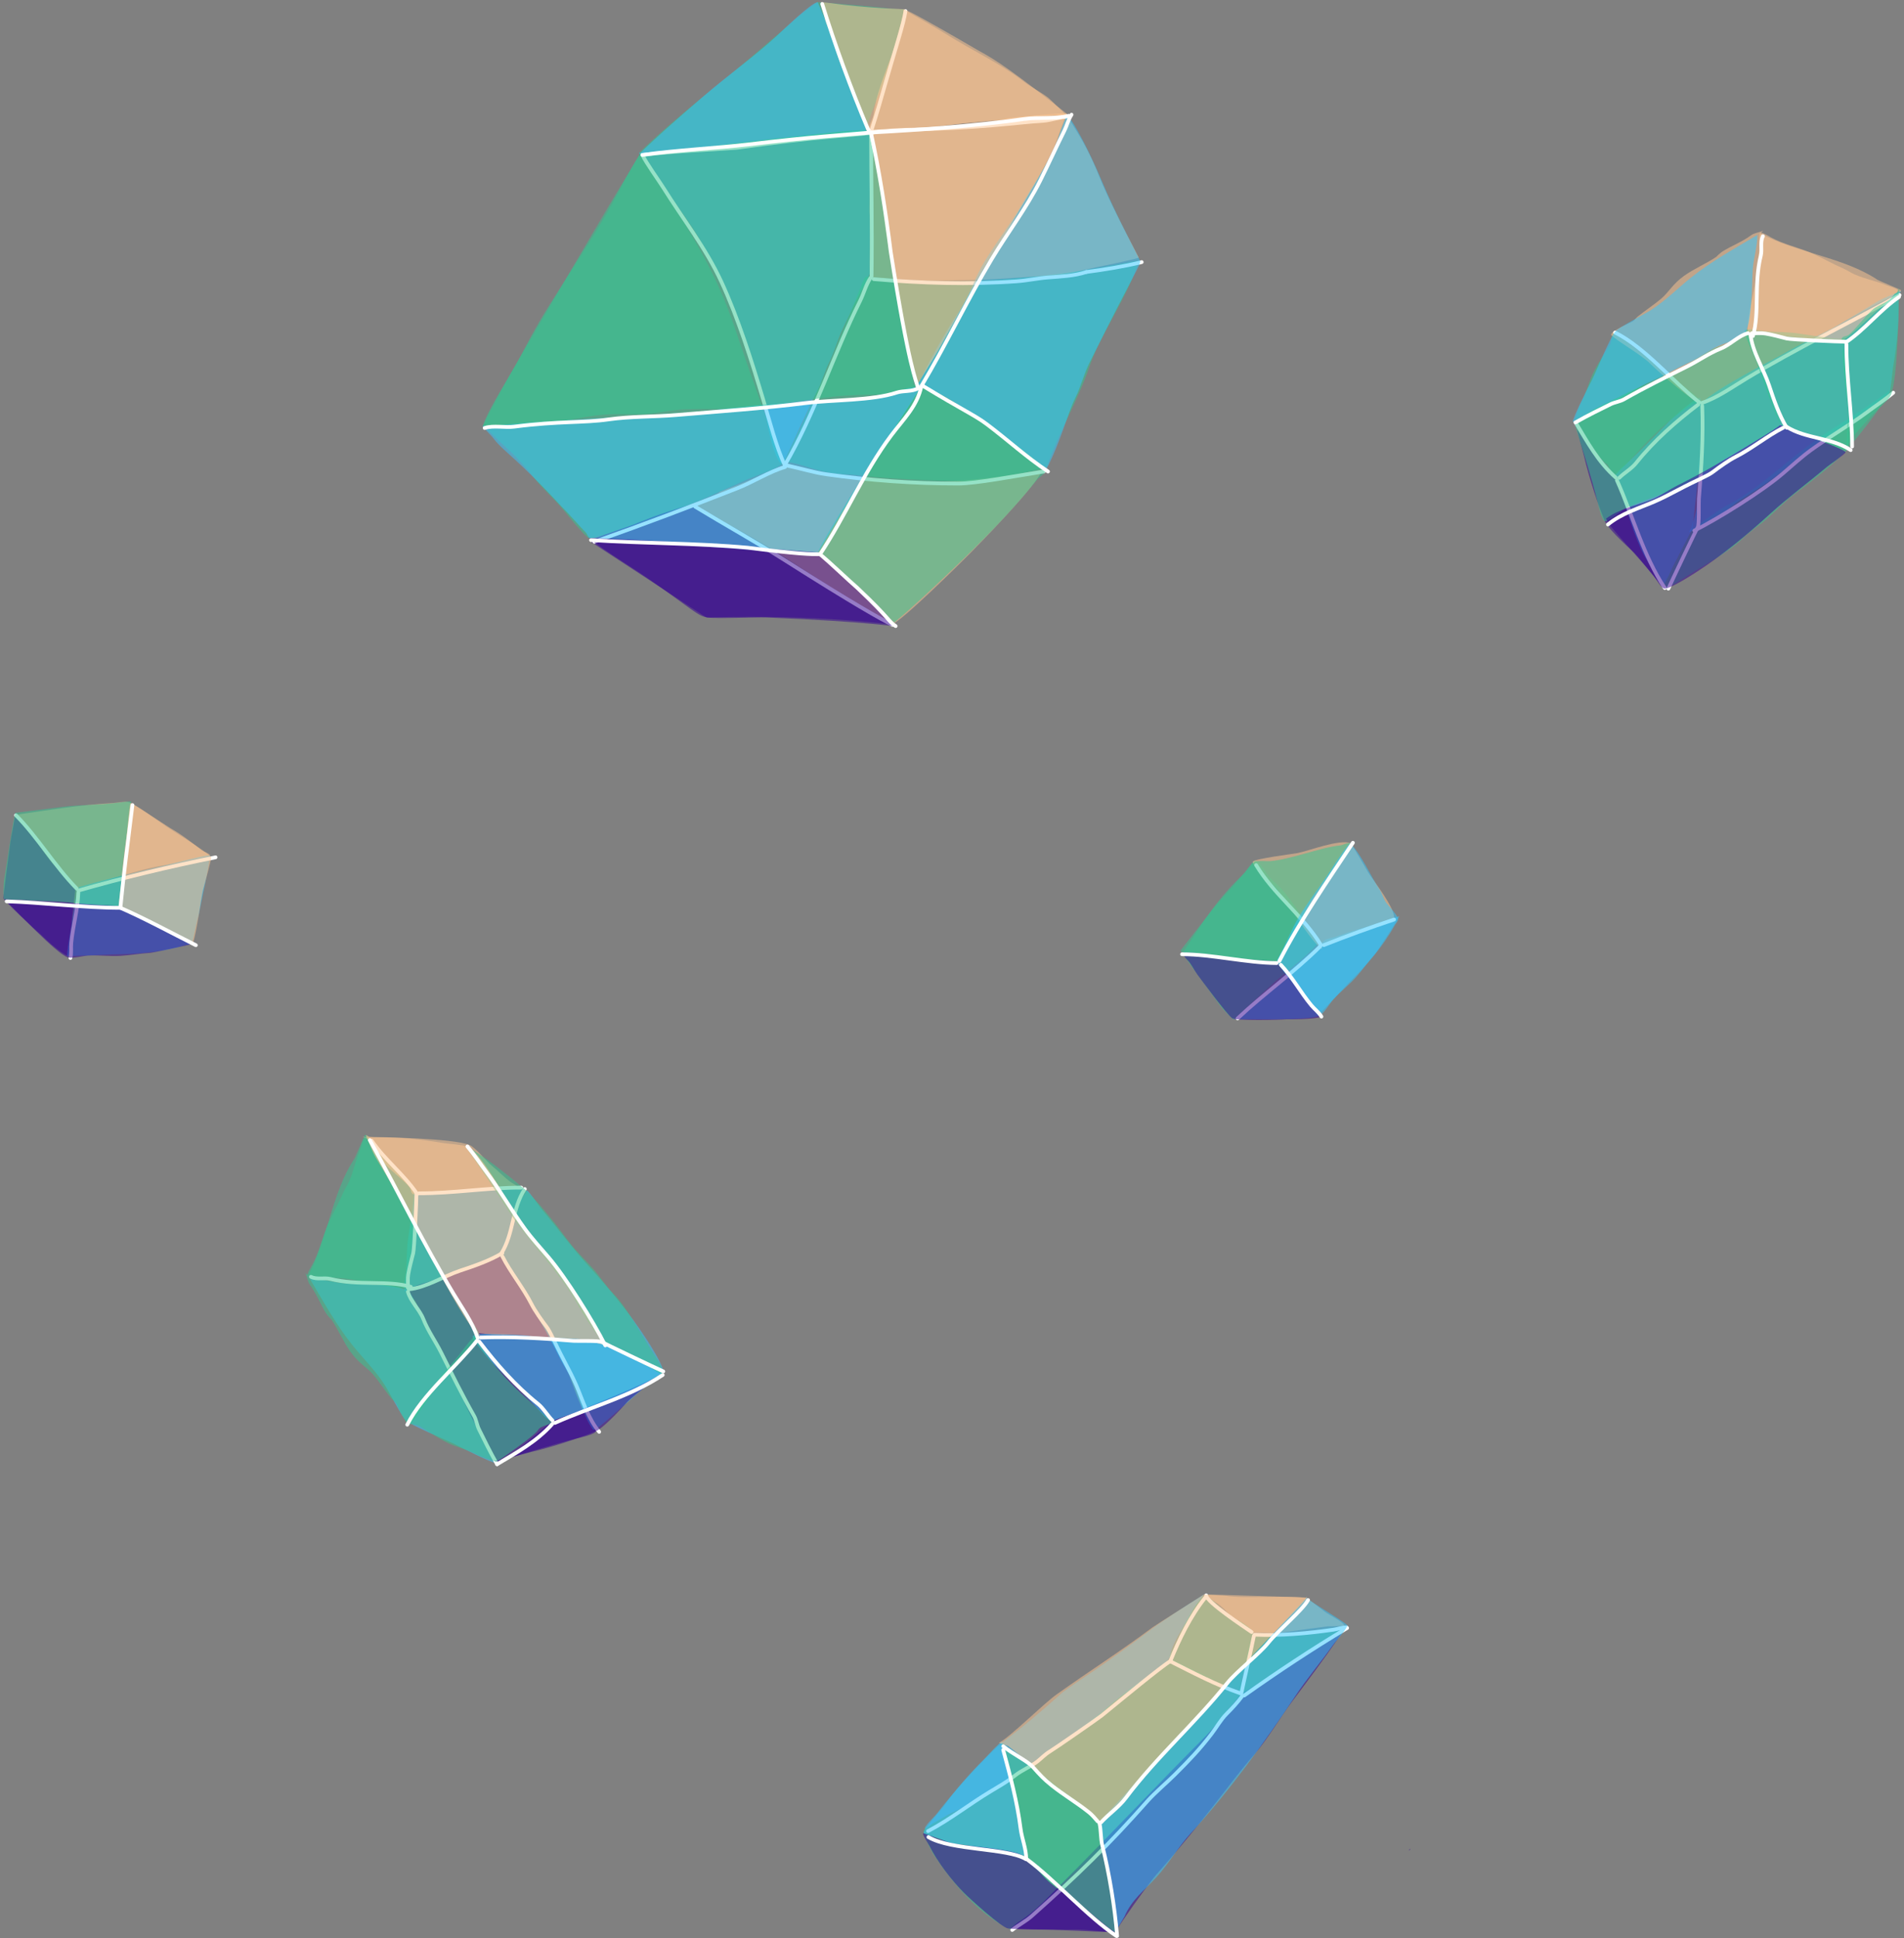 <?xml version="1.0" encoding="UTF-8"?>
<svg width="510px" height="519px" viewBox="0 0 510 519" version="1.1" xmlns="http://www.w3.org/2000/svg" xmlns:xlink="http://www.w3.org/1999/xlink">
    <rect x="0" y="0" width="510" height="519" fill="#808080" stroke="none"/>
    <!-- Generator: Sketch 49.3 (51167) - http://www.bohemiancoding.com/sketch -->
    <desc>Created with Sketch.</desc>
    <defs></defs>
    <g id="Page-1" stroke="none" stroke-width="1" fill="none" fill-rule="evenodd">
        <g id="OvOIllustrations">
            <g id="6" transform="translate(129, 0)">
                <path d="M109.819,167.16 C111.803,167.16 129.287,149.765 131.083,147.93 C151.213,127.371 150.103,125.761 150.079,125.766 C109.819,133.692 83.712,125.093 81.942,124.03 C66.746,131.202 63.705,131.299 63.448,132.07 C63.448,132.07 56.705,135.188 56.705,135.188 C56.583,135.554 70.935,142.494 82.959,150.413 C96.732,159.486 109.819,167.16 109.819,167.16 Z" id="Fill-3" fill-opacity="0.514" fill="#FFC793"></path>
                <path d="M81.049,123.564 C83.389,118.636 87.124,109.961 89.709,105.16 C91.109,102.561 91.823,99.585 93.132,96.966 C94.144,94.943 94.805,92.752 95.615,90.647 C96.775,87.63 98.367,84.793 99.677,81.845 C100.692,79.561 103.636,74.81 104.191,72.591 C104.537,71.206 104.551,67.133 104.535,65.687 C104.388,53.075 104.388,51.255 104.535,45.752 C104.559,44.821 103.981,35.131 103.769,34.99 C102.939,34.436 93.565,36.064 92.498,36.079 C81.929,36.226 80.272,37.381 71.44,39.148 C67.549,39.926 59.57,39.588 55.696,40.292 C48.242,41.611 42.463,40.547 42.128,40.993 C57.481,61.963 58.687,63.71 61.086,69.84 C61.798,71.662 66.563,79.535 67.159,81.398 C71.664,95.477 73.913,98.966 76.789,114.733 C77.152,116.723 78.603,122.612 80.041,124.05" id="Fill-4" fill-opacity="0.514" fill="#34C7FF"></path>
                <path d="M81.049,123.564 C81.651,122.511 84.163,117.011 84.715,115.931 C87.199,111.071 88.352,107.553 90.883,102.72 C93.404,97.907 94.596,93.851 96.743,88.841 C97.001,88.239 102.372,74.576 102.611,74.397 C103.222,73.938 103.479,74.083 104.191,74.171 C139.313,78.522 176.152,69.355 176.02,69.84 C173.769,78.094 165.448,90.238 162.809,98.156 C159.937,106.771 154.401,116.201 151.506,124.885 C151.213,125.766 132.891,128.995 131.612,128.995 C104.283,128.279 101.564,127.169 98.449,127.082 C89.709,126.837 87.588,124.445 81.049,123.564" id="Fill-5" fill-opacity="0.514" fill="#34C793"></path>
                <path d="M42.569,40.993 C45.715,40.993 54.075,40.15 56.692,39.842 C58.715,39.604 63.039,39.275 65.08,39.148 C95.343,35.409 102.216,35.615 102.611,35.351 C102.683,35.303 102.982,34.465 103.063,34.222 C104.769,29.102 106.15,25.833 108.254,20.925 C113.766,4.845 113.343,2.465 113.048,2.465 C110.406,2.465 107.454,2.059 106.222,1.948 C103.793,1.727 90.612,0.557 90.003,0.557 C89.856,0.557 85.567,3.739 84.33,4.882 C81.191,7.779 77.83,10.428 74.625,13.232 C65.678,21.061 51.505,31.675 42.128,40.993 L42.569,40.993 Z" id="Fill-6" fill-opacity="0.514" fill="#34C793"></path>
                <path d="M156.791,30.501 C149.101,31.675 142.258,32.46 131.989,33.342 C116.629,34.66 103.768,34.957 103.769,34.99 C104.388,49.421 103.66,55.582 103.947,57.737 C104.16,69.808 103.486,74.16 104.535,74.244 C122.002,75.627 124.8,75.021 128.792,75.021 C135.761,75.021 143.11,74.339 150.079,73.95 C157.965,73.51 162.305,71.944 166.484,71.184 C167.486,71.002 175.949,69.242 176.02,68.959 C170.576,58.666 167.147,51.501 165.6,47.644 C161.073,36.358 157.737,33.272 156.791,30.501" id="Fill-7" fill-opacity="0.514" fill="#FFC793"></path>
                <path d="M0.316,114.118 C3.065,108.398 6.933,101.407 10.125,95.941 C32.629,57.398 40.858,43.729 42.569,40.993 C42.711,40.766 42.453,40.993 42.569,40.993 C43.574,40.993 45.491,45.647 45.727,46.434 C61.374,69.42 65.348,80.322 68.911,91.009 C78.633,119.822 80.944,122.481 80.944,123.373 C80.944,123.611 80.887,123.882 80.719,124.05 C79.168,125.601 73.327,127.425 71.239,128.339 C62.089,132.342 58.623,134.214 47.648,138.234 C45.989,138.842 30.262,144.428 28.808,144.137 C27.884,143.953 22.699,137.498 22.037,136.689 C19.571,133.676 16.22,130.768 13.841,127.708 C12.292,125.717 10.068,123.244 8.282,121.459 C2.934,116.562 1.869,115.153 0.316,114.118" id="Fill-8" fill-opacity="0.514" fill="#34C793"></path>
                <path d="M29.711,145.382 C57.73,163.607 59.678,165.208 60.406,165.353 C92.351,164.45 110.368,167.494 109.819,167.16 C87.588,153.612 56.681,134.923 55.823,135.191 C46.226,138.007 42.784,139.665 40.544,140.526 C38.944,141.142 30.765,143.798 29.711,144.589 C29.418,144.809 29.485,145.2 29.485,145.492" id="Fill-9" fill-opacity="0.514" fill="#340093"></path>
                <path d="M112.888,3.919 C111.958,7.633 111.069,11.381 109.757,14.99 C107.938,19.993 105.608,25.481 104.948,30.757 C104.835,31.669 103.526,33.911 103.83,34.671 C103.94,34.944 108.464,34.895 109.086,34.895 C116.498,34.895 123.921,33.512 131.339,32.77 C138.227,32.081 145.137,31.942 152.027,31.316 C152.509,31.272 156.5,30.896 156.5,30.757 C156.5,30.715 152.351,26.633 151.915,26.284 C149.852,24.634 147.397,23.541 145.317,21.923 C138.813,16.864 131.242,13.463 124.294,9.063 C120.939,6.938 116.528,4.59 113.048,2.465" id="Fill-10" fill-opacity="0.514" fill="#FFC793"></path>
                <path d="M81.219,124.55 C85.92,125.508 88.892,126.523 92.264,127 C103.959,128.652 115.717,129.495 127.64,129.495 C132.358,129.495 142.34,127.577 150.579,126.266" id="Stroke-11" stroke="#FFFFFF" stroke-linecap="round" stroke-linejoin="round"></path>
                <path d="M43.069,41.493 C44.008,43.543 47.492,48.369 48.668,50.251 C53.993,58.77 60.042,66.409 64.228,75.478 C68.729,85.23 72.265,96.458 75.364,106.79 C76.857,111.766 79.077,120.267 81.219,124.55" id="Stroke-12" stroke="#FFFFFF" stroke-linecap="round" stroke-linejoin="round"></path>
                <path d="M81.219,124.55 C89.166,111.017 94.38,94.586 101.365,80.615 C102.373,78.6 102.918,76.303 104.154,74.45" id="Stroke-13" stroke="#FFFFFF" stroke-linecap="round" stroke-linejoin="round"></path>
                <path d="M105.034,74.744 C117.779,75.834 130.563,76.244 143.346,75.331 C146.151,75.13 148.91,74.519 151.713,74.303 C155.065,74.045 158.786,73.903 161.988,72.835" id="Stroke-14" stroke="#FFFFFF" stroke-linecap="round" stroke-linejoin="round"></path>
                <path d="M161.988,72.835 C166.56,72.242 172.339,71.312 176.813,70.193" id="Stroke-15" stroke="#FFFFFF" stroke-linecap="round" stroke-linejoin="round"></path>
                <path d="M104.447,74.01 C104.665,60.682 104.33,48.486 104.33,35.171" id="Stroke-16" stroke="#FFFFFF" stroke-linecap="round" stroke-linejoin="round"></path>
                <path d="M104.888,35.258 C107.192,35.179 109.486,34.936 111.787,34.818 C135.177,34.251 142.606,32.839 150.579,32.34 C152.278,32.234 155.279,31.257 157,31.257" id="Stroke-17" stroke="#FFFFFF" stroke-linecap="round" stroke-linejoin="round"></path>
                <path d="M104.33,35.171 C105.786,30.708 107.126,26.001 108.271,21.99 C110.745,13.327 113.068,6.329 113.548,2.965" id="Stroke-18" stroke="#FFFFFF" stroke-linecap="round" stroke-linejoin="round"></path>
                <path d="M30.211,145.089 C44.382,140.078 54.995,136.028 68.415,130.783 C72.703,129.107 77.129,126.251 81.28,125.065" id="Stroke-19" stroke="#FFFFFF" stroke-linecap="round" stroke-linejoin="round"></path>
                <path d="M57.205,135.688 C65.037,140.455 73.421,145.089 81.219,150.031 C99.927,161.888 106.576,165.588 110.048,167.324" id="Stroke-20" stroke="#FFFFFF" stroke-linecap="round" stroke-linejoin="round"></path>
                <path d="M43.069,41.493 C52.02,40.406 59.686,40.237 68.447,39.563 C90.721,36.448 97.835,36.406 104.925,35.52" id="Stroke-21" stroke="#FFFFFF" stroke-linecap="round" stroke-linejoin="round"></path>
                <path d="M90.003,0.557 C88.197,0.815 80.702,8.083 79.141,9.536 C73.226,15.042 66.64,19.556 59.051,26.097 C46.554,36.87 42.538,40.901 42.569,40.993 C42.715,41.432 47.708,41.033 48.008,40.993 C97.402,34.864 99.871,35.693 102.611,35.351 C105.352,35.008 90.003,0.557 90.003,0.557 Z" id="Fill-22" fill-opacity="0.514" fill="#34C7FF"></path>
                <path d="M117.495,103.69 C121.098,104.665 123.297,105.573 126.109,107.398 C136.466,114.12 140.785,118.382 141.84,119.086 C143.214,120.001 149.73,125.271 151.213,125.766 C155.071,118.457 156.969,110.677 159.011,106.592 C160.53,103.555 161.339,100.13 162.848,97.113 C175.376,71.856 176.81,70.688 176.313,69.693 C173.066,63.199 169.632,56.704 166.575,49.502 C164.524,44.672 160.719,35.974 156.791,30.501 C156.567,30.19 156.991,31.325 156.54,31.325 C156.503,31.325 155.1,35.013 154.949,35.497 C152.76,42.501 148.612,47.941 145.018,54.23 C141.905,59.677 138.14,64.475 134.862,69.803 C132.126,74.249 130.774,78.881 127.937,83.265 C123.318,90.404 119.91,96.804 116.174,104.278" id="Fill-23" fill-opacity="0.514" fill="#34C7FF"></path>
                <path d="M110.511,166.707 C115.666,162.423 120.531,157.771 125.407,153.165 C133.625,145.404 141.814,137.17 148.879,128.339 C149.274,127.846 151.716,126.27 151.213,125.766 C147.751,122.293 136.227,114.081 134.777,113.066 C132.131,111.214 126.593,107.728 123.601,106.446 C122.638,106.033 118.08,102.802 117.495,103.69 C106.391,120.541 90.15,146.249 90.15,147.93" id="Fill-24" fill-opacity="0.514" fill="#34C793"></path>
                <path d="M117.305,104.174 C110.797,114.733 106.677,119.933 90.15,147.93 C83.058,148.851 36.041,144.114 29.086,144.114 C28.564,144.114 28.315,143.024 27.905,142.614 C26.791,141.5 23.282,137.505 21.297,135.52 C9.207,122.424 5.739,120.79 3.326,117.573 C2.329,116.243 -0.042,114.138 0.316,114.118 C6.732,113.756 11.009,113.193 13.36,113.066 C28.808,112.231 40.757,111.388 55.786,110.449 C62.073,110.056 71.073,108.492 79.434,108.125 C86.257,107.826 90.258,107.637 97.123,107.147 C101.384,106.842 105.002,105.908 109.179,105.386 C111.202,105.133 113.778,103.664 115.816,103.664" id="Fill-25" fill-opacity="0.514" fill="#34C7FF"></path>
                <path d="M28.808,144.137 C33.533,147.93 39.942,151.663 44.87,155.114 C56.606,163.295 57.861,164.929 60.406,165.353 C62.671,165.731 73.698,165.253 76.204,165.353 C104.539,166.482 111.083,167.936 110.736,167.61 C99.226,156.777 91.709,148.052 90.15,147.93 C46.701,144.554 33.181,144.114 29.086,144.114" id="Fill-26" fill-opacity="0.514" fill="#340093"></path>
                <path d="M103.769,34.99 C123.123,34.222 138.551,32.275 140.747,31.675 C141.372,31.505 157.08,29.922 156.791,30.501 C155.36,33.362 154.625,36.482 153.302,39.392 C149.82,47.054 146.05,52.764 141.84,60.061 C139.345,64.386 136.037,69.169 133.562,73.51 C129.844,80.029 126.773,85.993 122.494,93.534 C121.411,95.443 116.419,103.468 116.424,103.454 C116.424,103.454 114.822,97.801 114.735,97.233 C110.904,72.259 108.671,65.911 108.142,61.684 C107.46,56.229 107.251,50.758 106.296,45.349 C105.823,42.669 103.769,35.122 103.769,34.99" id="Fill-27" fill-opacity="0.514" fill="#FFC793"></path>
                <path d="M42.569,41.198 C44.327,40.773 51.846,40.651 53.605,40.228 C74.629,37.329 85.014,36.482 94.677,35.345 C95.605,35.236 103.186,34.503 103.769,34.99 C105.362,43.491 106.115,44.768 106.334,46.178 C113.048,89.486 115.748,102.635 115.69,102.72 C115.373,103.197 116.937,103.198 116.424,103.454 C110.153,106.59 103.654,105.19 94.372,106.214 C87.191,107.007 79.921,108.45 72.705,109.148 C66.604,109.739 60.527,109.365 54.423,109.6 C51.406,109.716 48.392,110.407 45.395,110.728 C41.63,111.132 37.877,110.774 34.111,110.954 C30.01,111.149 26.147,111.96 22.148,112.759 C19.939,113.201 0.316,114.118 0.316,114.118 C1.654,109.598 7.705,100.56 10.125,95.941 C14.733,87.146 16.26,84.638 21.049,77.113 C24.911,71.045 29.968,63.282 33.533,57.043 C36.705,51.492 39.195,46.391 42.569,40.993" id="Fill-28" fill-opacity="0.514" fill="#34C793"></path>
                <path d="M103.769,34.99 C110.385,34.266 117.11,34.381 123.712,33.686 C126.322,33.411 128.914,33.05 131.533,32.904 C144.754,31.382 148.524,31.35 153.619,30.784 C154.319,30.706 156.525,31.166 156.791,30.501 C142.667,19.36 138.109,16.241 133.228,13.613 C114.822,2.905 114.434,3.019 113.048,2.465 C98.969,1.95 92.498,0.557 90.737,0.557 C90.451,0.557 90.822,0.479 90.883,0.557 C91.915,1.846 91.622,4.691 92.299,6.183 C94.159,10.282 94.844,13.874 96.34,17.653 C101.388,30.409 102.199,32.767 104.682,35.25" id="Fill-29" fill-opacity="0.514" fill="#FFC793"></path>
                <path d="M103.563,34.722 C98.949,23.867 94.564,11.768 91.237,1.057" id="Stroke-30" stroke="#FFFFFF" stroke-linecap="round" stroke-linejoin="round"></path>
                <path d="M104.269,35.49 C106.509,45.589 108.287,57.021 109.585,67.404 C114.477,98.636 116.361,101.7 116.924,103.954" id="Stroke-31" stroke="#FFFFFF" stroke-linecap="round" stroke-linejoin="round"></path>
                <path d="M117.805,103.367 C124.179,92.729 130.17,80.166 136.594,69.459 C140.882,62.312 145.92,55.797 149.658,48.322 C151.877,43.884 153.88,39.438 156.116,34.965 C156.816,33.565 157.142,32.032 158.024,30.708" id="Stroke-32" stroke="#FFFFFF" stroke-linecap="round" stroke-linejoin="round"></path>
                <path d="M104.269,35.49 C118.245,34.743 132.515,33.702 145.254,31.882 C149.185,31.32 153.443,31.963 157.291,31.001" id="Stroke-33" stroke="#FFFFFF" stroke-linecap="round" stroke-linejoin="round"></path>
                <path d="M118.245,103.367 C128.841,109.81 132.109,111.19 135.277,113.566 C141.099,117.933 145.669,122.237 151.713,126.266" id="Stroke-34" stroke="#FFFFFF" stroke-linecap="round" stroke-linejoin="round"></path>
                <path d="M90.65,148.43 C97.526,138.111 102.255,126.547 109.732,116.578 C112.931,112.312 116.732,108.732 117.805,103.367" id="Stroke-35" stroke="#FFFFFF" stroke-linecap="round" stroke-linejoin="round"></path>
                <path d="M0.816,114.618 C3.085,113.844 6.412,114.587 8.733,114.256 C20.66,112.716 27.229,113.287 33.99,112.321 C39.927,111.473 46.053,111.646 52.045,111.147 C63.699,110.175 75.398,109.365 86.98,107.917 C93.892,107.053 104.608,107.326 111.2,105.128 C112.915,104.557 115.436,104.947 116.924,103.954" id="Stroke-36" stroke="#FFFFFF" stroke-linecap="round" stroke-linejoin="round"></path>
                <path d="M29.308,144.637 C43.166,145.533 57.442,145.412 71.274,146.669 C85.215,148.43 88.226,148.43 90.65,148.43" id="Stroke-37" stroke="#FFFFFF" stroke-linecap="round" stroke-linejoin="round"></path>
                <path d="M43.069,41.493 C51.619,40.249 63.559,39.624 71.496,38.67 C88.892,36.579 96.471,36.199 104.269,35.49" id="Stroke-38" stroke="#FFFFFF" stroke-linecap="round" stroke-linejoin="round"></path>
                <path d="M90.65,148.43 C93.824,151.073 98.032,155.181 100.686,157.469 C109.691,165.98 108.783,166.244 110.906,167.66" id="Stroke-39" stroke="#FFFFFF" stroke-linecap="round" stroke-linejoin="round"></path>
            </g>
            <g id="5" transform="translate(316, 225)">
                <path d="M0.541,29.117 C2.921,26 5.383,22.955 7.76,19.835 C11.044,15.524 15.045,11.772 18.279,7.46 C18.402,7.296 19.842,5.397 20.135,5.397 C21.152,5.397 23.09,8.745 23.642,9.419 C24.74,10.762 26.216,11.819 27.354,13.132 C30.223,16.442 32.519,20.323 35.089,23.857 C35.555,24.499 37.386,26.136 37.255,27.054 C37.015,28.732 27.75,35.938 26.22,37.264 C25.294,38.067 14.588,47.918 14.463,47.989 C14.246,48.113 11.34,45.02 10.957,44.483 C7.395,39.497 3.605,34.589 0.231,29.529" id="Fill-40" fill-opacity="0.514" fill="#34C793"></path>
                <path d="M39.008,26.642 C40.151,26.223 41.378,26.047 42.514,25.611 C45.822,24.338 49.336,23.44 52.724,22.311 C53.16,22.165 58.8,20.327 58.808,20.351 C58.878,20.559 52.909,29.785 52.311,30.458 C50.533,32.458 49.035,34.646 47.258,36.645 C45.337,38.807 42.986,40.575 41.07,42.73 C40.134,43.783 38.695,46.341 37.461,46.958 C34.754,48.311 19.024,47.886 14.669,47.886" id="Fill-41" fill-opacity="0.514" fill="#34C7FF"></path>
                <path d="M37.77,27.879 C43.294,26.099 48.895,24.151 54.271,22.001 C54.762,21.805 57.261,21.489 57.364,20.97 C57.897,18.309 51.811,10.798 50.455,8.594 C49.994,7.846 46.033,0.864 45.711,0.757 C42.591,-0.283 34.746,2.805 31.582,3.438 C30.383,3.678 20.239,4.933 19.619,5.707 C18.871,6.643 24.899,11.807 25.601,12.616 C28.798,16.305 35.094,27.367 38.183,29.22" id="Fill-42" fill-opacity="0.514" fill="#FFC793"></path>
                <path d="M15.503,47.712 C22.62,41.022 30.725,35.325 37.639,28.412" id="Stroke-43" stroke="#FFFFFF" stroke-linecap="round" stroke-linejoin="round"></path>
                <path d="M38.584,28.097 C44.804,25.618 51.082,23.353 57.412,21.243" id="Stroke-44" stroke="#FFFFFF" stroke-linecap="round" stroke-linejoin="round"></path>
                <path d="M37.797,28.018 C33.011,20.192 25.177,14.521 20.466,6.67" id="Stroke-45" stroke="#FFFFFF" stroke-linecap="round" stroke-linejoin="round"></path>
                <path d="M1.056,30.767 C1.701,31.798 1.343,31.363 2.088,32.108 C3.1,33.12 3.895,34.869 4.762,36.026 C6.137,37.859 12.56,46.562 14.051,47.68 C14.948,48.353 26.637,48.149 28.631,47.95 C34.462,48.029 37.284,47.548 37.461,47.371 C38.178,46.654 31.507,39.148 30.757,38.398 C30.055,37.696 26.346,32.472 26.014,32.417 C25.801,32.382 18.14,31.904 16.027,31.693 C13.295,31.42 2.825,29.65 0.85,30.045" id="Fill-46" fill-opacity="0.514" fill="#340093"></path>
                <path d="M1.881,30.561 C6.039,30.385 19.968,32.674 26.014,32.417 C27.079,32.372 27.281,30.401 27.973,29.633 C30.825,26.463 32.048,22.938 33.748,19.113 C35.04,16.208 37.097,13.411 39.008,10.863 C39.485,10.227 45.734,0.906 45.711,0.86 C45.469,0.376 43.54,1.335 43.133,1.375 C39.72,1.717 36.238,2.863 32.923,3.747 C30.232,4.465 27.036,5.351 24.26,5.604 C23.446,5.678 20.695,5.368 20.032,5.81 C19.021,6.484 18.18,8.049 17.248,8.904 C10.26,15.309 6.076,22.207 0.85,30.045" id="Fill-47" fill-opacity="0.514" fill="#34C793"></path>
                <path d="M45.711,0.86 C48.763,3.992 51.107,9.572 53.549,13.235 C54.272,14.32 54.557,15.699 55.302,16.741 C55.84,17.495 58.499,20.204 58.499,21.176 C58.499,21.69 57.813,22.391 57.571,22.826 C54.302,28.711 50.068,33.423 45.298,38.192 C44.791,38.7 37.225,46.825 37.048,46.855 C34.755,44.127 32.72,40.503 32.176,40.122 C31.359,39.55 25.849,32.993 26.014,32.417 C26.193,31.789 26.102,31.952 26.426,31.386 C28.586,27.607 30.042,23.45 32.407,19.732 C35.329,15.141 38.694,10.85 41.586,6.222 C41.879,5.754 45.251,0.676 45.711,0.86" id="Fill-48" fill-opacity="0.514" fill="#34C7FF"></path>
                <path d="M26.689,32.351 C32.336,21.382 39.531,10.962 46.383,0.683" id="Stroke-50" stroke="#FFFFFF" stroke-linecap="round" stroke-linejoin="round"></path>
                <path d="M27.083,33.375 C30.227,36.701 32.363,40.75 35.276,44.246 C36.128,45.268 37.256,46.075 37.954,47.239" id="Stroke-51" stroke="#FFFFFF" stroke-linecap="round" stroke-linejoin="round"></path>
                <path d="M25.98,32.902 C17.86,32.86 8.565,30.539 0.614,30.539" id="Stroke-52" stroke="#FFFFFF" stroke-linecap="round" stroke-linejoin="round"></path>
            </g>
            <g id="4" transform="translate(81, 303)">
                <path d="M31.622,16.587 C34.766,15.87 38.02,15.884 41.221,15.684 C43.739,15.527 46.269,15.4 48.786,15.232 C49.797,15.165 58.712,14.631 59.513,15.232 C59.865,15.496 58.734,18.657 58.497,19.072 C57.294,21.177 53.101,32.937 53.077,32.961 C51.969,34.069 38.002,38.965 35.687,39.736 C34.669,40.075 28.218,43.181 27.557,42.785 C26.807,42.335 27.583,38.74 27.67,38.042 C28.033,35.137 27.871,32.142 28.235,29.235 C28.709,25.439 29.816,19.954 29.816,16.249" id="Fill-53" fill-opacity="0.514" fill="#34C7FF"></path>
                <path d="M28.348,41.317 C28.597,34.347 29.928,27.513 29.928,20.54 C29.928,19.662 30.68,17.526 30.267,16.701 C29.096,14.358 24.885,10.384 23.04,8.232 C22.33,7.403 17.178,1.721 16.943,1.682 C16.362,1.585 15.653,4.316 15.475,4.731 C14.301,7.469 13.753,10.581 12.539,13.313 C12.045,14.425 11.32,15.479 10.845,16.588 C9.673,19.323 8.117,21.963 6.893,24.718 C5.294,28.315 4.506,32.357 2.602,35.784 C2.387,36.17 1.137,38.162 1.36,38.607 C1.596,39.079 5.74,38.828 6.328,38.946 C8.073,39.294 9.988,39.146 11.748,39.397 C17.134,40.167 22.514,41.995 27.896,41.995" id="Fill-54" fill-opacity="0.514" fill="#34C793"></path>
                <path d="M17.395,2.021 C18.096,3.424 17.276,2.016 18.975,3.715 C20.045,4.784 20.66,6.614 21.46,7.893 C22.592,9.705 27.872,13.574 28.799,15.12 C29.097,15.615 29.029,16.253 29.477,16.701 C29.837,17.06 32.043,16.588 32.526,16.588 C38.887,16.588 45.16,15.232 51.496,15.232 C52.155,15.232 58.889,15.578 58.949,15.458 C58.953,15.449 56.09,13.755 55.787,13.539 C54.042,12.292 52.494,10.588 50.819,9.248 C49.242,7.987 46.439,4.289 44.721,3.602 C40.397,1.872 21.809,1.456 16.152,1.456" id="Fill-55" fill-opacity="0.514" fill="#FFC793"></path>
                <path d="M2.15,39.736 C5.665,45.6 9.037,51.76 13.329,57.126 C16.208,60.724 19.507,63.937 22.024,67.853 C23.171,69.637 26.564,76.232 27.67,77.338 C29.058,78.726 38.337,82.502 40.656,83.662 C42.265,84.466 50.749,88.856 52.061,88.856 C52.249,88.856 51.788,88.581 51.722,88.404 C51.409,87.569 50.989,86.825 50.593,86.033 C49.362,83.572 48.163,81.078 46.979,78.58 C45.725,75.932 44.169,73.419 42.688,70.902 C41.419,68.744 40.63,66.315 39.414,64.127 C38.123,61.802 36.935,59.408 35.8,57.013 C34.6,54.479 32.785,52.23 31.622,49.673 C30.928,48.146 29.876,44.2 28.799,43.124 C26.375,40.7 14.383,40.915 11.071,40.639 C8.015,40.385 4.96,39.397 1.925,39.397" id="Fill-56" fill-opacity="0.514" fill="#34C7FF"></path>
                <path d="M52.738,88.291 C59.664,86.188 66.462,83.957 73.516,82.194 C74.426,81.966 78.304,81.153 78.597,80.274 C78.899,79.368 75.768,75.859 75.322,74.967 C73.417,71.156 72.197,66.95 70.58,62.998 C67.805,56.216 63.492,50.999 60.078,44.93 C59.342,43.622 53.819,34.054 52.964,33.413 C52.495,33.061 51.022,33.816 50.593,33.977 C45.748,35.794 40.846,37.305 36.139,39.397 C33.758,40.455 30.491,40.904 28.348,42.333 C28.069,42.519 28.378,42.865 28.461,43.011 C29.08,44.095 30.126,44.971 30.606,46.172 C31.366,48.072 31.843,50.143 32.864,51.931 C34.494,54.783 39.194,61.682 40.091,64.014 C41.326,67.225 42.51,70.884 44.044,73.951 C45.594,77.051 47.125,80.114 48.673,83.21 C49.597,85.058 51.081,86.631 51.835,88.517" id="Fill-57" fill-opacity="0.514" fill="#340093"></path>
                <path d="M79.274,79.258 C84.073,75.369 88.511,71.074 93.276,67.175 C93.953,66.622 96.664,65.154 96.664,64.24 C96.664,62.69 93.191,57.209 92.26,55.771 C87.656,48.655 82.141,42.042 76.451,35.784 C72.142,31.044 68.283,25.771 64.143,20.878 C63.565,20.195 60.702,16.002 60.191,15.797 C59.633,15.574 57.034,22.704 56.691,23.476 C56.302,24.35 52.535,32.867 52.964,33.413 C54.206,34.993 56.379,38.651 58.158,41.543 C62.023,47.823 65.68,54.101 68.999,60.739 C70.216,63.173 71.973,65.536 72.951,68.079 C74.486,72.071 75.295,76.437 77.919,79.935" id="Fill-58" fill-opacity="0.514" fill="#34C7FF"></path>
                <path d="M52.151,89.109 C50.224,85.747 48.695,82.542 47.299,79.751 C46.734,78.621 46.592,77.228 45.967,76.134 C42.82,70.627 40.045,64.957 37.211,59.288 C35.616,56.098 33.713,53.541 32.357,50.151 C31.369,47.682 28.878,45.373 28.264,42.918" id="Stroke-59" stroke="#FFFFFF" stroke-linecap="round" stroke-linejoin="round"></path>
                <path d="M79.495,80.435 C76.52,76.83 75.188,72.228 73.403,68.063 C72.535,66.038 71.385,63.824 70.358,61.876 C67.248,55.983 66.519,53.719 65.313,52.168 C64.196,50.732 62.253,47.984 61.385,46.249 C59.291,42.061 55.649,37.605 53.577,33.461" id="Stroke-60" stroke="#FFFFFF" stroke-linecap="round" stroke-linejoin="round"></path>
                <path d="M53.295,32.639 C56.611,27.445 56.123,20.593 59.577,15.412" id="Stroke-61" stroke="#FFFFFF" stroke-linecap="round" stroke-linejoin="round"></path>
                <path d="M28.55,42.252 C33.173,41.801 37.897,38.723 42.16,37.303 C46.066,36 50.077,34.646 53.581,32.544" id="Stroke-62" stroke="#FFFFFF" stroke-linecap="round" stroke-linejoin="round"></path>
                <path d="M31.215,16.554 C40.419,16.581 49.466,15.031 58.625,15.031" id="Stroke-63" stroke="#FFFFFF" stroke-linecap="round" stroke-linejoin="round"></path>
                <path d="M28.264,41.871 C28.319,40.67 28.163,39.432 28.359,38.254 C28.675,36.359 29.229,34.394 29.692,32.544 C29.998,31.318 30.548,18.544 30.548,16.745" id="Stroke-65" stroke="#FFFFFF" stroke-linecap="round" stroke-linejoin="round"></path>
                <path d="M2.281,38.92 C3.917,39.731 5.811,39.065 7.516,39.492 C15.074,41.381 22.639,39.761 29.026,41.585" id="Stroke-66" stroke="#FFFFFF" stroke-linecap="round" stroke-linejoin="round"></path>
                <path d="M18.556,2.468 C22.124,7.67 27.299,11.586 30.739,16.745" id="Stroke-67" stroke="#FFFFFF" stroke-linecap="round" stroke-linejoin="round"></path>
                <path d="M52.512,88.404 C56.724,86.738 66.627,77.677 66.627,77.677 C86.368,70.073 95.648,65.436 95.648,65.369 C95.648,65.097 93.745,66.842 93.615,66.95 C92.089,68.222 88.516,70.979 87.066,72.37 C81.82,78.224 79.458,79.915 78.597,80.274 C74.273,82.081 66.748,84.565 61.32,85.807 C59.552,86.212 53.091,88.179 51.27,88.179" id="Fill-68" fill-opacity="0.514" fill="#340093"></path>
                <path d="M66.627,77.677 C72.612,75.08 84.469,72.144 89.437,68.756 C89.847,68.477 96.253,64.922 96.099,64.691 C95.783,64.217 90.453,61.868 90.453,61.868 C90.453,61.868 80.629,56.787 80.629,56.787 C80.629,56.787 65.115,55.048 58.836,54.525 C57.569,54.419 46.688,53.691 45.624,54.754 C44.993,55.385 50.601,61.702 51.157,62.32 C66.735,77.404 63.514,75.601 66.627,77.677" id="Fill-69" fill-opacity="0.514" fill="#34C7FF"></path>
                <path d="M51.835,88.517 C52.902,87.924 62.426,81.338 63.127,79.935 C63.787,78.615 67.453,78.502 66.627,77.677 C60.645,71.695 57.507,69.691 52.061,63.336 C50.232,61.203 48.916,59.024 47.318,56.787 C47.174,56.584 46.747,54.419 46.528,54.529 C45.487,55.049 42.641,59.016 41.785,60.062 C39.962,62.29 38.056,64.469 36.252,66.724 C34.537,68.868 33.238,71.314 31.396,73.386 C31.11,73.709 27.67,77.394 27.783,77.677 C28.066,78.384 30.669,78.483 31.396,78.919 C34.181,80.59 37.24,82.77 40.317,84.001 C42.367,84.82 44.929,85.521 46.867,86.598 C48.145,87.308 50.707,88.066 51.722,88.404" id="Fill-70" fill-opacity="0.514" fill="#34C793"></path>
                <path d="M59.965,15.797 C47.912,5.697 43.96,3.926 43.705,4.053 C50.25,13.262 53.465,18.906 56.691,23.476 C62.441,31.622 69.639,38.6 74.306,47.415 C75.72,50.086 80.629,56.787 80.629,56.787 C80.629,56.787 90.796,62.04 93.389,63.336 C93.811,63.547 95.967,64.999 96.212,64.917 C97.314,64.55 94.834,60.647 94.519,60.175 C91.383,55.472 87.052,47.175 83.34,43.462 C81.325,41.448 79.811,38.928 77.919,36.8 C75.666,34.266 73.285,32.052 71.257,29.348 C67.647,24.534 64.218,20.05 59.965,15.797" id="Fill-71" fill-opacity="0.514" fill="#34C793"></path>
                <path d="M1.553,38.6 C6.686,29.088 7.963,16.233 13.925,7.291 C14.25,6.804 16.623,1.019 16.702,0.979 C17.396,0.632 17.902,2.037 18.217,2.747 C20.259,7.339 22.776,11.987 25.287,16.381 C26.748,18.938 28.842,21.293 30.084,23.956 C32.847,29.875 36.057,35.762 39.427,41.378 C40.237,42.729 47.254,53.344 47.254,54.003 C47.254,56.247 38.348,66.191 36.397,68.142 C33.986,70.553 30.55,76.767 28.822,78.494 C27.974,79.343 25.403,73.239 25.035,72.687 C24.824,72.371 24.053,71.775 23.772,71.425 C22.227,69.493 20.505,66.897 18.975,65.112 C17.277,63.131 15.076,62.078 12.915,59.052 C10.975,56.337 9.706,53.229 7.865,50.468 C7.733,50.27 7.528,50.131 7.36,49.963 C7.024,49.542 6.636,49.157 6.35,48.7 C4.821,46.254 3.805,43.456 2.058,41.126 C1.383,40.226 1.298,38.849 0.795,37.843" id="Fill-72" fill-opacity="0.514" fill="#34C793"></path>
                <path d="M47.254,54.003 C51.753,54.713 57.058,54.119 61.546,54.867 C65.123,55.464 70.772,55.202 74.871,55.658 C76.766,55.868 78.483,56.651 80.291,57.013 C80.737,57.102 81.422,58.019 81.533,57.577 C81.566,57.444 77.501,49.867 77.129,49.334 C75.907,47.589 74.316,46.042 73.177,44.253 C70.616,40.228 67.927,35.842 64.821,32.17 C62.602,29.548 60.349,26.992 58.384,24.153 C55.354,19.776 48.666,6.624 44.382,4.053 C43.742,3.669 38.34,3.226 37.268,3.037 C31.831,2.078 26.29,1.569 20.782,1.569 C19.864,1.569 18.854,1.635 17.959,1.456 C17.834,1.431 17.139,0.88 17.056,1.005 C16.933,1.189 17.446,2.097 17.507,2.247 C18.75,5.296 18.962,5.988 20.556,8.554 C22.25,11.28 24.853,15.77 26.089,17.83 C27.269,19.797 28.64,22.776 29.928,25.169 C30.992,27.144 31.616,28.644 32.752,30.59 C35.553,35.391 43.799,52.333 47.77,54.98" id="Fill-73" fill-opacity="0.514" fill="#FFC793"></path>
                <path d="M67.632,78.04 C77.18,73.745 87.787,71.02 96.508,65.207" id="Stroke-74" stroke="#FFFFFF" stroke-linecap="round" stroke-linejoin="round"></path>
                <path d="M66.91,78.361 C62.739,83.057 57.396,85.963 52.151,89.109" id="Stroke-75" stroke="#FFFFFF" stroke-linecap="round" stroke-linejoin="round"></path>
                <path d="M46.777,55.983 C41.221,63.041 32.082,70.533 28.088,78.522" id="Stroke-76" stroke="#FFFFFF" stroke-linecap="round" stroke-linejoin="round"></path>
                <path d="M47.339,56.223 C51.952,62.283 57.099,68.138 63.06,72.907 C64.589,74.13 65.616,76.024 66.99,77.399" id="Stroke-77" stroke="#FFFFFF" stroke-linecap="round" stroke-linejoin="round"></path>
                <path d="M47.74,55.18 C56.022,54.87 64.354,55.375 72.605,56.063 C73.667,56.151 79.642,55.946 80.225,56.383 C80.566,56.639 95.094,63.57 96.668,64.244" id="Stroke-78" stroke="#FFFFFF" stroke-linecap="round" stroke-linejoin="round"></path>
                <path d="M18.062,2.321 C25.595,15.919 32.407,30 40.441,43.389 C42.711,47.174 45.54,51.069 46.938,55.261" id="Stroke-79" stroke="#FFFFFF" stroke-linecap="round" stroke-linejoin="round"></path>
                <path d="M44.205,4.01 C46.06,6.21 47.618,8.615 49.338,10.909 C52.689,15.376 56.095,21.272 59.525,25.988 C61.462,28.651 63.722,31.112 65.862,33.608 C70.527,39.051 77.883,50.794 81.129,57.287" id="Stroke-80" stroke="#FFFFFF" stroke-linecap="round" stroke-linejoin="round"></path>
            </g>
            <g id="3" transform="translate(247, 426)">
                <path d="M22.064,89.962 C14.146,85.368 8.232,78.362 3.161,70.755 C2.531,69.811 0.008,64.963 0.439,64.102 C1.3,62.378 10.414,58.512 11.904,57.516 C23.249,49.929 23.45,50.261 32.332,44.112 C39.743,38.981 44.434,35.556 53.17,28.175 C56.117,25.684 60.683,22.815 63.457,20.519 C64.487,19.667 65.789,18.612 66.404,18.14 C73.077,21.746 84.39,26.04 85.968,27.478 C85.112,28.383 80.933,32.729 79.985,34.309 C79.367,35.339 78.372,36.215 77.565,37.183 C75.444,39.729 73.718,42.542 71.365,44.895 C67.626,48.635 63.296,51.94 59.872,55.935 C55.539,60.989 52.316,64.678 47.6,69.394 C44.322,72.672 39.855,75.66 36.885,79.224 C33.774,82.958 27.892,88.042 23.879,90.718" id="Fill-83" fill-opacity="0.514" fill="#34C793"></path>
                <path d="M88.847,11.139 C91.653,11.097 94.617,11.437 97.407,11.038 C101.129,10.506 104.87,9.985 108.601,9.518 C108.933,9.477 113.174,9.56 113.059,9.215 C112.767,8.339 108.818,6.325 107.943,5.669 C107.224,5.13 103.418,2.106 102.878,1.971 C99.423,1.108 85.42,2.137 81.553,1.363 C81.099,1.273 75.589,0.996 75.525,1.06 C75.508,1.076 77.301,2.297 78.615,3.086 C80.458,4.191 81.901,6.018 83.427,7.543 C84.896,9.012 87.055,10.08 88.796,11.241" id="Fill-84" fill-opacity="0.514" fill="#FFC793"></path>
                <path d="M75.981,1.363 C79.086,2.999 81.153,6.33 84.339,7.746 C85.144,8.104 88.644,10.198 88.644,11.291 C88.644,12.451 86.373,21.143 85.909,22.536 C85.529,23.675 85.402,25.131 85.402,26.335 C85.402,26.673 85.791,27.348 85.453,27.348 C85.36,27.348 84.919,26.676 84.744,26.588 C83.231,25.832 81.479,25.285 79.932,24.512 C77.91,23.501 67.002,19.471 66.256,17.978 C66.042,17.55 66.866,15.947 67.066,15.546 C68.475,12.729 72.902,2.422 75.728,1.212" id="Fill-85" fill-opacity="0.514" fill="#34C793"></path>
                <path d="M19.342,42.476 C13.779,47.96 8.581,53.676 3.766,59.867 C3.359,60.39 0.411,63.138 0.741,63.799 C0.79,63.897 2.686,62.36 2.835,62.285 C3.875,61.766 6.962,59.893 8.002,59.431 C13.549,56.966 15.975,54.903 21.006,51.55 C28.765,46.829 31.523,44.549 34.016,42.919 C37.918,40.368 41.479,37.756 45.354,34.914 C48.342,32.723 50.933,29.935 53.974,27.807 C55.8,26.528 65.231,19.681 66.072,18.279 C66.428,17.686 66.573,16.539 66.828,15.86 C68.324,11.87 70.452,9.217 72.272,5.576 C73.139,3.842 75.589,0.982 75.477,0.982 C67.418,6.034 64.739,7.977 62.896,9.206 C47.063,21.156 42.29,23.697 37.616,27.202 C24.253,39.218 20.926,40.465 19.191,42.778" id="Fill-86" fill-opacity="0.514" fill="#34C7FF"></path>
                <path d="M51.667,91.398 C44.617,91.304 36.915,90.718 29.89,90.718 C29.428,90.718 23.84,90.541 23.84,90.415 C23.84,90.176 25.672,88.772 25.958,88.6 C30.192,86.06 33.819,81.949 37.3,78.468 C50.498,65.27 63.276,51.584 76.468,38.393 C78.345,36.516 85.653,27.474 85.653,27.474 C102.508,17.61 113.928,9.357 113.928,9.357 C113.928,9.357 112.587,11.091 111.517,12.636 C106.887,19.324 104.034,23.069 99.153,29.578 C96.021,33.753 92.411,39.913 88.966,43.85 C85.213,48.14 82.33,52.097 78.822,56.563 C68.015,70.326 63.299,75.222 61.95,76.956 C58.449,81.457 54.834,86.647 51.667,91.398" id="Fill-87" fill-opacity="0.514" fill="#340093"></path>
                <path d="M113.363,9.721 C107.795,9.561 99.784,12.318 94.621,11.849 C93.87,11.78 89.041,11.28 88.644,11.545 C88.004,11.972 86.169,21.32 86.01,22.587 C85.91,23.386 84.438,27.549 85.149,28.26 C85.201,28.311 90.364,24.957 90.822,24.613 C93.918,22.291 97.409,20.596 100.649,18.535 C105.04,15.74 109.016,12.292 113.515,9.721" id="Fill-89" fill-opacity="0.514" fill="#34C793"></path>
                <path d="M24.129,90.818 C25.75,89.527 27.766,88.52 29.406,87.062 C41.681,76.151 50.243,67.744 60.528,56.118 C62.216,54.21 65.864,51.051 67.683,49.232 C71.656,45.258 74.212,42.614 77.521,38.321 C78.89,36.545 79.974,34.526 81.545,32.955 C83.024,31.476 84.401,29.982 85.659,28.304" id="Stroke-90" stroke="#FFFFFF" stroke-linecap="round" stroke-linejoin="round"></path>
                <path d="M1.592,64.346 C7.44,61.27 12.764,57.052 18.495,53.614 C20.631,52.332 22.906,51.05 24.845,49.5 C26.72,47.999 29.108,47.108 30.926,45.654 C31.947,44.838 33,43.748 34.145,43.061 C35.665,42.149 47.184,34.146 48.1,33.402 C53.824,28.752 63.847,20.414 66.572,18.779" id="Stroke-92" stroke="#FFFFFF" stroke-linecap="round" stroke-linejoin="round"></path>
                <path d="M66.52,18.735 C68.871,12.941 71.889,6.748 75.821,1.832" id="Stroke-93" stroke="#FFFFFF" stroke-linecap="round" stroke-linejoin="round"></path>
                <path d="M86.285,28.036 C95.176,21.723 104.428,15.612 113.83,9.97" id="Stroke-94" stroke="#FFFFFF" stroke-linecap="round" stroke-linejoin="round"></path>
                <path d="M85.122,27.41 C78.564,25.135 72.635,21.971 66.52,18.914" id="Stroke-95" stroke="#FFFFFF" stroke-linecap="round" stroke-linejoin="round"></path>
                <path d="M85.48,27.589 C86.534,22.468 87.98,16.523 88.879,12.027" id="Stroke-96" stroke="#FFFFFF" stroke-linecap="round" stroke-linejoin="round"></path>
                <path d="M89.058,11.759 C96.159,12.059 103.193,11.414 110.164,10.418 C111.312,10.254 112.472,9.792 113.652,9.792" id="Stroke-97" stroke="#FFFFFF" stroke-linecap="round" stroke-linejoin="round"></path>
                <path d="M88.253,11.044 C86.211,9.64 76.09,2.955 76.09,1.206" id="Stroke-98" stroke="#FFFFFF" stroke-linecap="round" stroke-linejoin="round"></path>
                <path d="M130.77,69.033 C130.236,69.567 130.118,69.531 130.68,69.391" id="Fill-99" fill-opacity="0.514" fill="#340093"></path>
                <path d="M47.6,61.704 C49.093,70.386 50.754,78.261 51.622,86.937 C51.669,87.406 51.553,91.398 51.667,91.398 C51.715,91.398 54.111,87.446 54.225,87.18 C56.132,82.731 59.426,80.309 62.661,76.805 C66.047,73.137 68.513,68.688 71.886,65.009 C82.309,53.638 91.479,40.912 100.015,28.109 C103.071,23.524 106.635,19.294 109.845,14.801 C111.079,13.072 112.989,11.235 113.928,9.357 C114.18,8.852 103.41,2.672 102.972,1.796 L47.6,61.704 Z" id="Fill-100" fill-opacity="0.514" fill="#34C7FF"></path>
                <path d="M26.015,59.731 C24.494,52.449 21.669,40.466 21.382,40.37 C21.031,40.254 17.065,44.602 16.62,45.047 C12.698,48.969 8.954,53.239 5.732,57.75 C4.853,58.981 0.39,63.709 0.39,64.916 C0.39,65.173 4.775,66.374 4.995,66.507 C8.314,68.512 11.011,67.405 14.053,68.719 C15.7,69.431 25.866,70.201 27.467,71.001 L26.015,59.731 Z" id="Fill-101" fill-opacity="0.514" fill="#34C7FF"></path>
                <path d="M27.467,71.001 C30.622,75.27 34.619,78.719 39.014,81.649 C42.872,84.221 46.312,87.377 49.869,90.223 C50.119,90.423 51.424,91.479 51.667,91.398 C51.838,91.341 51.619,87.208 51.622,86.937 C51.667,82.479 50.548,81.372 50.215,77.708 C50.074,76.161 48.069,63.252 47.726,62.565 C45.785,58.684 33.682,50.943 29.817,47.561 C29.106,46.938 21.587,40.785 21.313,40.785 C21.31,40.785 21.634,42.137 21.866,43.067 C22.39,45.164 22.551,47.405 23.249,49.497 C25.531,56.343 27.605,64.172 27.605,71.416" id="Fill-102" fill-opacity="0.514" fill="#34C793"></path>
                <path d="M51.667,91.398 C47.243,88.912 43.346,84.357 39.014,81.649 C37.218,80.527 34.717,78.728 33.213,77.224 C31.267,75.278 28.757,71.784 26.36,70.586 C23.576,69.194 12.436,68.357 8.798,67.751 C6.663,67.395 0.437,64.821 0.293,64.916 C-0.059,65.151 1.81,68.019 1.953,68.304 C4.095,72.589 7.901,77.571 11.287,80.957 C12.909,82.579 21.334,90.243 23.041,90.43 C25.669,90.718 34.519,90.718 41.181,90.718 C44.257,90.718 48.585,91.398 51.667,91.398" id="Fill-103" fill-opacity="0.514" fill="#340093"></path>
                <path d="M23.035,41.555 C27.457,44.976 31.457,48.757 35.731,52.32 C38.14,54.327 40.687,55.619 42.908,57.84 C43.432,58.364 44.27,58.469 44.84,58.944 C45.525,59.515 46.487,61.704 47.6,61.704 C48.493,61.704 56.292,53.288 57.26,52.32 C60.359,49.221 63.541,44.445 66.828,41.569 C68.747,39.89 77.132,29.683 78.822,27.807 C95.583,9.206 103.456,2.28 102.972,1.796 C102.581,1.405 103.523,1.814 102.972,1.796 C87.124,1.267 77.062,0.982 75.477,0.982 C75.455,0.982 62.361,9.301 61.677,9.814 C53.337,16.068 44.441,21.731 36.008,27.755 C32.488,30.269 23.418,39.293 20.551,40.727" id="Fill-104" fill-opacity="0.514" fill="#FFC793"></path>
                <path d="M52.232,92.428 C51.59,84.686 50.157,75.806 48.276,68.281 C47.771,66.261 47.967,64.094 47.471,62.11" id="Stroke-105" stroke="#FFFFFF" stroke-linecap="round" stroke-linejoin="round"></path>
                <path d="M47.024,61.752 C46.357,60.987 45.571,60.035 44.699,59.338 C41.456,56.744 37.895,54.664 34.682,52.093 C32.498,50.346 31.642,49.38 29.75,47.264 C28.229,45.565 24.34,43.776 21.714,41.63" id="Stroke-106" stroke="#FFFFFF" stroke-linecap="round" stroke-linejoin="round"></path>
                <path d="M21.714,42.614 C23.581,49.509 25.475,56.513 26.365,63.63 C26.713,66.414 27.885,69.021 27.885,71.858" id="Stroke-107" stroke="#FFFFFF" stroke-linecap="round" stroke-linejoin="round"></path>
                <path d="M1.681,65.956 C7.869,69.604 22.744,68.827 27.796,71.858" id="Stroke-108" stroke="#FFFFFF" stroke-linecap="round" stroke-linejoin="round"></path>
                <path d="M28.105,71.916 C35.647,77.517 44.342,87.301 52.032,92.428" id="Stroke-109" stroke="#FFFFFF" stroke-linecap="round" stroke-linejoin="round"></path>
                <path d="M47.918,62.021 C49.956,59.786 52.676,57.972 54.536,55.492 C62.734,44.562 73.13,35.47 81.724,24.727 C84.242,21.579 90.251,16.997 92.724,13.906 C95.386,10.578 101.857,5.244 103.378,2.471" id="Stroke-110" stroke="#FFFFFF" stroke-linecap="round" stroke-linejoin="round"></path>
            </g>
            <g id="2" transform="translate(0, 214)">
                <path d="M4.054,3.685 C4.071,5.117 2.963,10.111 2.776,11.544 C2.48,13.817 0.928,25.27 0.902,26.556 C0.891,27.052 9.448,35.069 11.015,36.319 C15.132,40.447 18.364,42.291 18.364,42.04 C18.364,42.04 19.354,32.641 19.341,31.581 C19.329,30.587 20.323,24.259 20.123,23.987 C19.996,23.814 14.846,18.121 13.482,16.494 C11.717,14.391 5.931,5.289 4.241,4.193" id="Fill-111" fill-opacity="0.514" fill="#340093"></path>
                <path d="M4.178,4.716 C7.276,7.494 16.832,19.085 20.123,23.987 C20.123,23.987 22.483,23.67 23.47,23.363 C37.904,18.689 41.33,18.125 44.477,17.636 C45.263,17.514 56.245,15.207 56.261,15.158 C56.425,14.642 54.375,13.981 54.055,13.726 C51.374,11.587 48.611,9.441 45.621,7.758 C37.49,2.521 35.207,0.913 34.425,0.767 C33.23,0.543 31.534,0.962 30.271,1.036 C20.481,1.613 13.51,2.887 4.241,4.193" id="Fill-112" fill-opacity="0.514" fill="#FFC793"></path>
                <path d="M56.261,15.158 C55.685,19.699 54.114,26.372 53.304,30.699 C51.968,35.349 51.903,37.934 51.224,38.629 C50.865,38.997 49.885,39.019 49.408,39.162 C42.958,41.09 36.637,41.506 29.893,41.589 C29.175,41.598 18.085,42.13 17.938,42.027 C18.201,38.473 19.097,34.467 19.153,33.806 C19.341,31.581 20.591,24.284 21.111,23.987 C21.677,23.663 20.512,23.716 21.139,23.537 C25.324,22.34 29.336,21.269 33.625,20.261 C38.923,19.015 44.262,17.69 49.564,16.397 C50.101,16.267 56.06,14.705 56.261,15.158" id="Fill-113" fill-opacity="0.514" fill="#34C7FF"></path>
                <path d="M20.981,24.487 C32.916,21.058 45.631,18.003 57.745,15.58" id="Stroke-115" stroke="#FFFFFF" stroke-linecap="round" stroke-linejoin="round"></path>
                <path d="M20.981,25.049 C20.853,29.625 19.499,33.998 19.087,38.53 C18.967,39.855 19.194,41.223 18.864,42.54" id="Stroke-116" stroke="#FFFFFF" stroke-linecap="round" stroke-linejoin="round"></path>
                <path d="M20.535,23.935 C14.823,18.164 9.892,9.95 4.27,4.328" id="Stroke-117" stroke="#FFFFFF" stroke-linecap="round" stroke-linejoin="round"></path>
                <path d="M4.564,3.612 C8.451,3.091 12.345,2.679 16.232,2.154 C21.602,1.428 27.084,1.603 32.421,0.841 C32.624,0.812 35.33,0.437 35.192,0.695 C34.979,1.093 34.621,5.265 34.493,6.126 C33.159,15.075 32.639,18.556 32.639,23.435 C32.639,24.229 31.972,27.371 31.748,28.61 C31.651,29.151 18.981,27.675 16.961,27.531 C15.739,27.443 1.203,26.839 1.064,26.801 C0.823,26.736 0.955,22.494 1.064,21.843 C2.071,15.799 2.861,9.648 4.054,3.685" id="Fill-118" fill-opacity="0.514" fill="#34C793"></path>
                <path d="M31.465,28.61 C32.569,29.123 35.611,30.318 36.723,30.812 C39.961,32.251 43.082,34.101 46.276,35.698 C46.687,35.903 51.975,38.593 51.964,38.615 C51.866,38.811 41.121,41.114 40.223,41.167 C37.551,41.324 34.946,41.812 32.275,41.969 C29.388,42.139 26.476,41.727 23.597,41.896 C22.19,41.979 19.364,42.77 18.055,42.334 C15.184,41.377 4.362,29.954 1.283,26.874 L31.465,28.61 Z" id="Fill-119" fill-opacity="0.514" fill="#340093"></path>
                <path d="M31.764,29.062 C36.929,31.709 42.267,34.292 47.589,36.573 C48.075,36.781 51.53,39.02 51.698,38.518 C52.764,35.317 53.771,26.912 54.37,24.395 C54.574,23.54 56.805,15.732 56.558,15.498 C54.349,13.407 47.356,9.194 44.672,7.404 C43.654,6.726 36.097,1.246 34.979,1.093 C34.697,1.055 34.028,8.596 33.952,9.665 C33.604,14.533 32.203,23.987 31.748,28.61" id="Fill-120" fill-opacity="0.514" fill="#FFC793"></path>
                <path d="M1.783,27.374 C11.545,27.676 22.471,29.11 32.248,29.11" id="Stroke-121" stroke="#FFFFFF" stroke-linecap="round" stroke-linejoin="round"></path>
                <path d="M32.248,29.11 C38.398,31.756 46.496,36.131 52.464,39.115" id="Stroke-122" stroke="#FFFFFF" stroke-linecap="round" stroke-linejoin="round"></path>
                <path d="M32.248,29.11 C33.139,19.84 34.245,11.683 35.479,1.593" id="Stroke-123" stroke="#FFFFFF" stroke-linecap="round" stroke-linejoin="round"></path>
            </g>
            <g id="1" transform="translate(421, 61)">
                <path d="M0.728,52.473 C2.394,56.685 11.455,66.588 11.455,66.588 C19.059,86.329 23.697,95.608 23.763,95.608 C24.036,95.608 22.29,93.705 22.182,93.576 C20.911,92.05 18.153,88.476 16.762,87.026 C10.909,81.781 9.218,79.418 8.858,78.558 C7.051,74.233 4.567,66.708 3.325,61.281 C2.92,59.512 0.954,53.052 0.954,51.231" id="Fill-124" fill-opacity="0.514" fill="#340093"></path>
                <path d="M11.455,66.588 C14.052,72.573 16.988,84.429 20.376,89.398 C20.655,89.808 24.21,96.214 24.441,96.06 C24.916,95.744 27.264,90.414 27.264,90.414 C27.264,90.414 32.345,80.59 32.345,80.59 C32.345,80.59 34.084,65.076 34.608,58.797 C34.713,57.53 35.441,46.648 34.378,45.585 C33.747,44.954 27.43,50.562 26.812,51.118 C11.728,66.695 13.531,63.474 11.455,66.588" id="Fill-125" fill-opacity="0.514" fill="#34C7FF"></path>
                <path d="M0.615,51.796 C1.208,52.862 7.794,62.386 9.197,63.087 C10.517,63.748 10.63,67.413 11.455,66.588 C17.437,60.606 19.442,57.468 25.796,52.021 C27.929,50.193 30.108,48.877 32.345,47.279 C32.548,47.134 34.713,46.708 34.604,46.488 C34.083,45.447 30.116,42.601 29.07,41.746 C26.842,39.922 24.663,38.016 22.408,36.213 C20.264,34.497 17.818,33.199 15.746,31.357 C15.423,31.07 11.738,27.631 11.455,27.744 C10.748,28.027 10.649,30.63 10.213,31.357 C8.542,34.141 6.362,37.201 5.132,40.278 C4.312,42.327 3.611,44.89 2.534,46.827 C1.824,48.105 1.066,50.668 0.728,51.683" id="Fill-126" fill-opacity="0.514" fill="#34C793"></path>
                <path d="M73.335,59.926 C83.435,47.872 85.206,43.921 85.079,43.665 C75.87,50.211 70.226,53.425 65.656,56.651 C57.51,62.402 50.532,69.6 41.718,74.266 C39.046,75.681 32.345,80.59 32.345,80.59 C32.345,80.59 27.092,90.757 25.796,93.35 C25.585,93.772 24.133,95.927 24.215,96.173 C24.582,97.275 28.485,94.794 28.958,94.479 C33.66,91.344 41.958,87.012 45.67,83.3 C47.684,81.285 50.204,79.772 52.332,77.88 C54.866,75.627 57.08,73.246 59.785,71.218 C64.598,67.608 69.082,64.179 73.335,59.926" id="Fill-127" fill-opacity="0.514" fill="#34C793"></path>
                <path d="M50.532,1.513 C60.044,6.646 72.898,7.924 81.841,13.886 C82.328,14.21 88.113,16.584 88.153,16.663 C88.5,17.357 87.095,17.863 86.386,18.178 C81.793,20.219 77.145,22.737 72.751,25.248 C70.194,26.709 67.839,28.803 65.176,30.045 C59.257,32.807 53.37,36.018 47.754,39.387 C46.403,40.198 35.788,47.215 35.13,47.215 C32.886,47.215 22.941,38.309 20.99,36.357 C18.579,33.946 12.365,30.51 10.638,28.783 C9.79,27.935 15.893,25.363 16.445,24.995 C16.761,24.785 17.357,24.013 17.707,23.733 C19.639,22.188 22.235,20.465 24.02,18.935 C26.001,17.237 27.054,15.037 30.08,12.876 C32.795,10.936 35.903,9.666 38.664,7.826 C38.862,7.694 39.001,7.489 39.169,7.321 C39.59,6.984 39.975,6.596 40.432,6.311 C42.879,4.782 45.676,3.766 48.007,2.018 C48.906,1.344 50.283,1.259 51.289,0.756" id="Fill-128" fill-opacity="0.514" fill="#FFC793"></path>
                <path d="M35.13,47.215 C34.419,51.714 35.013,57.019 34.265,61.507 C33.669,65.084 33.93,70.733 33.474,74.831 C33.264,76.727 32.481,78.443 32.119,80.251 C32.03,80.697 31.114,81.383 31.555,81.493 C31.688,81.527 39.266,77.462 39.798,77.09 C41.543,75.868 43.09,74.276 44.879,73.137 C48.904,70.576 53.291,67.888 56.962,64.781 C59.584,62.562 62.141,60.31 64.979,58.345 C69.356,55.315 82.508,48.627 85.079,44.343 C85.463,43.703 85.906,38.301 86.095,37.229 C87.054,31.792 87.563,26.25 87.563,20.743 C87.563,19.824 87.497,18.815 87.676,17.92 C87.701,17.795 88.252,17.099 88.127,17.016 C87.943,16.893 87.035,17.407 86.885,17.468 C83.837,18.71 83.144,18.923 80.578,20.517 C77.852,22.211 73.362,24.814 71.302,26.05 C69.335,27.23 66.356,28.6 63.963,29.889 C61.988,30.952 60.488,31.577 58.542,32.712 C53.741,35.513 36.799,43.76 34.152,47.73" id="Fill-129" fill-opacity="0.514" fill="#34C7FF"></path>
                <path d="M12.092,67.593 C16.387,77.14 19.112,87.748 24.925,96.469" id="Stroke-130" stroke="#FFFFFF" stroke-linecap="round" stroke-linejoin="round"></path>
                <path d="M11.771,66.871 C7.075,62.7 4.169,57.357 1.023,52.112" id="Stroke-131" stroke="#FFFFFF" stroke-linecap="round" stroke-linejoin="round"></path>
                <path d="M34.15,46.738 C27.091,41.182 19.599,32.043 11.61,28.049" id="Stroke-132" stroke="#FFFFFF" stroke-linecap="round" stroke-linejoin="round"></path>
                <path d="M33.909,47.299 C27.849,51.913 21.994,57.059 17.225,63.021 C16.002,64.55 14.108,65.576 12.733,66.951" id="Stroke-133" stroke="#FFFFFF" stroke-linecap="round" stroke-linejoin="round"></path>
                <path d="M34.952,47.7 C35.262,55.982 34.757,64.315 34.069,72.566 C33.981,73.627 34.186,79.603 33.749,80.186 C33.493,80.526 26.562,95.055 25.888,96.629" id="Stroke-134" stroke="#FFFFFF" stroke-linecap="round" stroke-linejoin="round"></path>
                <path d="M87.811,18.022 C74.213,25.555 60.132,32.367 46.743,40.401 C42.959,42.672 39.063,45.501 34.872,46.898" id="Stroke-135" stroke="#FFFFFF" stroke-linecap="round" stroke-linejoin="round"></path>
                <path d="M86.122,44.165 C83.922,46.021 81.517,47.579 79.224,49.299 C74.756,52.65 68.86,56.056 64.144,59.486 C61.481,61.422 59.02,63.682 56.524,65.822 C51.081,70.488 39.338,77.844 32.845,81.09" id="Stroke-136" stroke="#FFFFFF" stroke-linecap="round" stroke-linejoin="round"></path>
                <path d="M72.545,31.583 C73.262,34.726 73.248,37.981 73.448,41.181 C73.605,43.7 73.732,46.23 73.9,48.747 C73.967,49.757 74.501,58.672 73.9,59.474 C73.636,59.826 70.475,58.695 70.06,58.458 C67.955,57.255 56.196,53.062 56.171,53.038 C55.063,51.929 50.167,37.962 49.396,35.648 C49.057,34.63 45.951,28.179 46.347,27.518 C46.797,26.767 50.392,27.544 51.09,27.631 C53.995,27.994 56.99,27.832 59.898,28.195 C63.693,28.67 69.178,29.776 72.883,29.776" id="Fill-139" fill-opacity="0.514" fill="#34C793"></path>
                <path d="M47.815,28.308 C54.785,28.558 61.619,29.889 68.592,29.889 C69.47,29.889 71.606,30.641 72.432,30.228 C74.775,29.056 78.748,24.846 80.901,23.001 C81.73,22.291 87.411,17.139 87.45,16.903 C87.547,16.323 84.816,15.613 84.401,15.435 C81.663,14.262 78.552,13.714 75.819,12.499 C74.708,12.005 73.653,11.281 72.544,10.806 C69.809,9.634 67.169,8.078 64.414,6.854 C60.817,5.255 56.775,4.466 53.348,2.563 C52.962,2.348 50.971,1.098 50.525,1.321 C50.053,1.557 50.304,5.701 50.187,6.289 C49.838,8.034 49.986,9.948 49.735,11.709 C48.965,17.095 47.138,22.474 47.138,27.857" id="Fill-140" fill-opacity="0.514" fill="#FFC793"></path>
                <path d="M87.111,17.355 C85.708,18.056 87.116,17.237 85.417,18.936 C84.348,20.005 82.519,20.621 81.239,21.42 C79.427,22.553 75.558,27.833 74.013,28.76 C73.517,29.057 72.879,28.99 72.432,29.438 C72.072,29.797 72.544,32.004 72.544,32.486 C72.544,38.848 73.9,45.12 73.9,51.457 C73.9,52.116 73.555,58.85 73.674,58.91 C73.683,58.914 75.377,56.051 75.593,55.748 C76.84,54.003 78.544,52.455 79.884,50.779 C81.146,49.203 84.843,46.4 85.53,44.682 C87.26,40.358 87.676,21.769 87.676,16.113" id="Fill-141" fill-opacity="0.514" fill="#34C793"></path>
                <path d="M49.396,2.111 C43.532,5.625 37.372,8.997 32.006,13.29 C28.408,16.168 25.195,19.468 21.279,21.985 C19.495,23.132 12.9,26.524 11.794,27.631 C10.406,29.019 6.63,38.297 5.47,40.617 C4.666,42.226 0.276,50.709 0.276,52.021 C0.276,52.21 0.551,51.749 0.728,51.683 C1.563,51.369 2.307,50.95 3.099,50.553 C5.56,49.323 8.054,48.123 10.552,46.94 C13.2,45.685 15.713,44.13 18.23,42.649 C20.388,41.38 22.817,40.59 25.005,39.374 C27.33,38.083 29.724,36.896 32.119,35.761 C34.653,34.561 36.902,32.745 39.459,31.583 C40.986,30.889 44.932,29.836 46.008,28.76 C48.432,26.336 48.217,14.343 48.493,11.032 C48.747,7.976 49.735,4.92 49.735,1.885" id="Fill-142" fill-opacity="0.514" fill="#34C7FF"></path>
                <path d="M0.841,52.699 C2.944,59.625 5.175,66.422 6.938,73.476 C7.166,74.387 7.979,78.264 8.858,78.558 C9.764,78.859 13.273,75.729 14.165,75.283 C17.976,73.377 22.182,72.157 26.135,70.54 C32.916,67.766 38.133,63.452 44.202,60.039 C45.51,59.303 55.078,53.78 55.719,52.925 C56.071,52.456 55.316,50.983 55.155,50.553 C53.338,45.708 51.827,40.806 49.735,36.1 C48.677,33.719 48.228,30.452 46.799,28.308 C46.613,28.03 46.267,28.338 46.121,28.421 C45.037,29.041 44.161,30.086 42.96,30.567 C41.06,31.327 38.989,31.803 37.201,32.825 C34.349,34.454 27.45,39.155 25.118,40.052 C21.907,41.287 18.248,42.471 15.181,44.004 C12.081,45.554 9.018,47.086 5.922,48.634 C4.074,49.558 2.501,51.041 0.615,51.796" id="Fill-143" fill-opacity="0.514" fill="#34C793"></path>
                <path d="M9.874,79.235 C13.763,84.034 18.058,88.472 21.957,93.237 C22.51,93.913 23.978,96.625 24.892,96.625 C26.442,96.625 31.923,93.151 33.361,92.221 C40.477,87.616 47.09,82.102 53.348,76.412 C58.088,72.103 63.361,68.243 68.254,64.104 C68.937,63.526 73.131,60.663 73.335,60.152 C73.558,59.594 66.428,56.994 65.656,56.651 C64.782,56.263 56.265,52.496 55.719,52.925 C54.139,54.167 50.481,56.34 47.589,58.119 C41.309,61.984 35.031,65.64 28.393,68.959 C25.959,70.176 23.596,71.933 21.053,72.912 C17.061,74.447 12.695,75.256 9.197,77.88" id="Fill-144" fill-opacity="0.514" fill="#340093"></path>
                <path d="M1.023,52.112 C4.386,50.185 7.59,48.656 10.382,47.26 C11.511,46.695 12.904,46.553 13.998,45.927 C19.505,42.781 25.175,40.006 30.844,37.171 C34.034,35.576 36.591,33.673 39.981,32.317 C42.45,31.33 44.759,28.838 47.214,28.225" id="Stroke-145" stroke="#FFFFFF" stroke-linecap="round" stroke-linejoin="round"></path>
                <path d="M9.697,79.455 C13.302,76.48 17.904,75.149 22.069,73.364 C24.095,72.496 26.308,71.346 28.256,70.318 C34.15,67.208 36.413,66.48 37.964,65.274 C39.4,64.157 42.148,62.213 43.883,61.346 C48.071,59.252 52.527,55.61 56.671,53.538" id="Stroke-146" stroke="#FFFFFF" stroke-linecap="round" stroke-linejoin="round"></path>
                <path d="M57.493,53.256 C62.687,56.572 69.54,56.084 74.72,59.537" id="Stroke-147" stroke="#FFFFFF" stroke-linecap="round" stroke-linejoin="round"></path>
                <path d="M47.88,28.51 C48.331,33.133 51.409,37.858 52.83,42.12 C54.132,46.027 55.486,50.038 57.588,53.541" id="Stroke-148" stroke="#FFFFFF" stroke-linecap="round" stroke-linejoin="round"></path>
                <path d="M73.578,31.175 C73.552,40.38 75.101,49.427 75.101,58.586" id="Stroke-149" stroke="#FFFFFF" stroke-linecap="round" stroke-linejoin="round"></path>
                <path d="M48.261,28.225 C49.462,28.279 50.7,28.124 51.878,28.32 C53.773,28.636 55.739,29.19 57.588,29.652 C58.814,29.959 71.588,30.509 73.388,30.509" id="Stroke-151" stroke="#FFFFFF" stroke-linecap="round" stroke-linejoin="round"></path>
                <path d="M51.212,2.242 C50.401,3.878 51.067,5.771 50.641,7.476 C48.751,15.035 50.371,22.6 48.547,28.986" id="Stroke-152" stroke="#FFFFFF" stroke-linecap="round" stroke-linejoin="round"></path>
                <path d="M87.664,18.517 C82.462,22.085 78.546,27.26 73.388,30.699" id="Stroke-153" stroke="#FFFFFF" stroke-linecap="round" stroke-linejoin="round"></path>
            </g>
        </g>
    </g>
</svg>